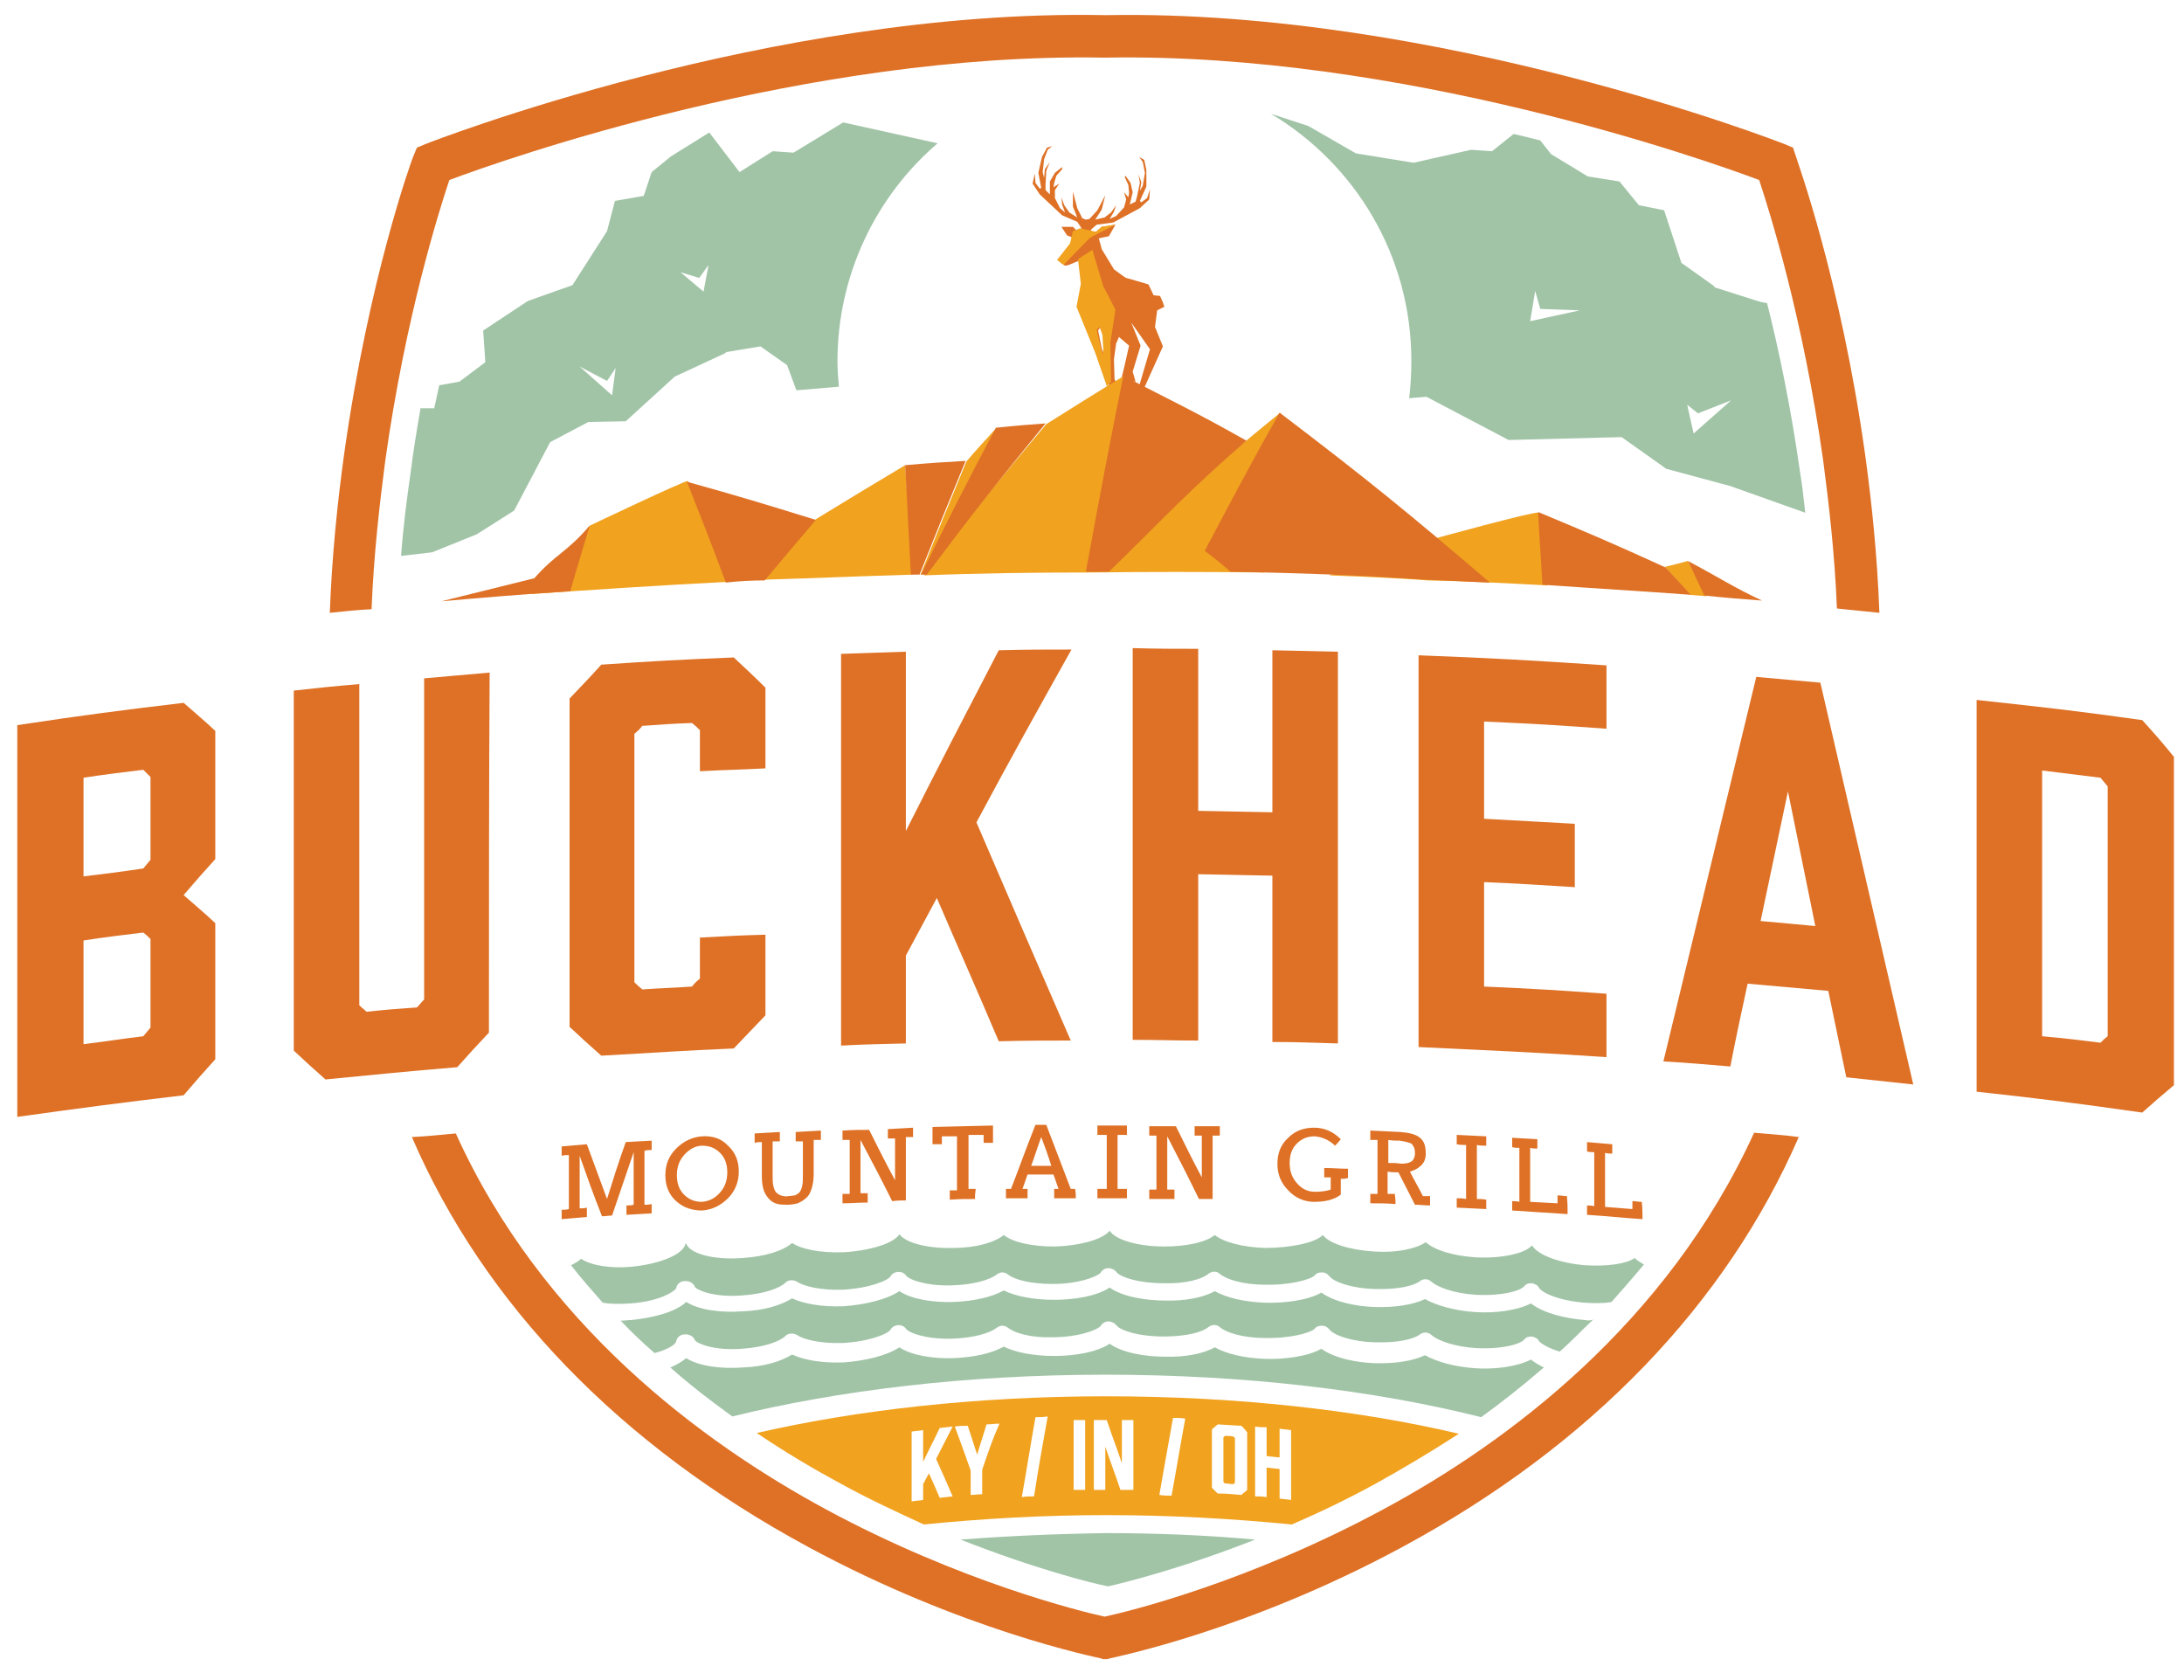 <?xml version="1.0" encoding="utf-8"?>
<!-- Generator: Adobe Illustrator 19.2.1, SVG Export Plug-In . SVG Version: 6.00 Build 0)  -->
<svg version="1.1" id="Layer_1" xmlns="http://www.w3.org/2000/svg" xmlns:xlink="http://www.w3.org/1999/xlink" x="0px" y="0px"
	 viewBox="0 0 303.3 233.3" style="enable-background:new 0 0 303.3 233.3;" xml:space="preserve">
<style type="text/css">
	.st0{fill:#A1C4A7;}
	.st1{fill:#DE7126;}
	.st2{fill:#F1A21F;}
</style>
<g>
	<path class="st0" d="M212.6,188.8c-1.9,1-5.1,1.4-7.8,1.2c-2.8-0.2-5.3-0.9-6.9-1.8c-1.7,0.8-4.2,1.2-7.1,1.1
		c-2.5-0.1-5.5-0.7-7.3-2c-1.9,1.1-5.3,1.5-7.9,1.4c-2.8-0.1-5.3-0.7-6.9-1.6c-1.6,0.9-4.2,1.4-7,1.3c-2.5,0-5.8-0.5-7.6-1.8
		c-1.8,1.2-4.9,1.7-7.7,1.7c-2.9,0-5.4-0.5-7-1.3c-1.6,0.9-4.1,1.5-7,1.6c-2.5,0.1-5.7-0.3-7.5-1.5c-1.8,1.2-4.9,1.9-7.8,2.1
		c-2.8,0.1-5.4-0.3-7.1-1.1c-1.6,1-4,1.7-6.9,1.8c-2.7,0.2-5.9-0.1-7.8-1.3c-0.6,0.5-1.3,0.9-2.2,1.3c2.8,2.5,5.7,4.7,8.6,6.8
		c14.6-3.6,32.5-5.8,51.8-5.8c19.5,0,37.5,2.2,52.2,5.9c2.9-2.1,5.8-4.4,8.7-6.9C213.8,189.6,213.1,189.2,212.6,188.8z"/>
	<path class="st0" d="M133.4,213.8c10.4,4.1,18.4,6.1,20.5,6.5c2.1-0.5,10-2.4,20.4-6.5c-6.6-0.6-13.5-0.9-20.7-0.9
		C146.7,213,139.9,213.3,133.4,213.8z"/>
	<path class="st0" d="M220,183.3c-2.5-0.2-5.6-0.9-7.4-2.3c-1.9,1-5.1,1.4-7.8,1.2c-2.8-0.2-5.3-0.9-6.9-1.8
		c-1.7,0.8-4.2,1.2-7.1,1.1c-2.5-0.1-5.5-0.7-7.3-2c-1.9,1.1-5.3,1.5-7.9,1.4c-2.8-0.1-5.3-0.7-6.9-1.6c-1.6,0.9-4.2,1.4-7,1.3
		c-2.5,0-5.8-0.5-7.6-1.8c-1.8,1.2-4.9,1.7-7.7,1.7c-2.9,0-5.4-0.5-7-1.3c-1.6,0.9-4.1,1.5-7,1.6c-2.5,0.1-5.7-0.3-7.5-1.5
		c-1.8,1.2-4.9,1.9-7.8,2.1c-2.8,0.1-5.4-0.3-7.1-1.1c-1.6,1-4,1.7-6.9,1.8c-2.7,0.2-5.9-0.1-7.8-1.3c-1.6,1.5-4.8,2.2-7.5,2.5
		c-0.5,0-1.1,0.1-1.6,0.1c1.5,1.6,3.1,3.1,4.7,4.5c1.9-0.5,2.9-1.2,3-1.6c0.1-0.6,0.6-1,1.2-1l0.1,0c0.6,0,1.1,0.3,1.3,0.8
		c0.2,0.4,2.5,1.5,6.5,1.2c3.1-0.2,5.3-1,6.1-1.8c0.4-0.4,1.1-0.4,1.6-0.1c0.9,0.6,3.2,1.2,6.3,1.1c3.8-0.2,6.4-1.3,6.7-1.9
		c0.4-0.7,1.6-0.8,2.1-0.1c0.4,0.6,2.8,1.5,6.4,1.4c3.1-0.1,5.3-0.8,6.2-1.5c0.5-0.4,1.1-0.4,1.6,0c0.9,0.7,3.1,1.4,6.2,1.3
		c3.4,0,5.9-0.9,6.6-1.5c0.2-0.4,0.7-0.7,1.1-0.7c0.3,0,0.6,0.1,0.9,0.3c0.1,0.1,0.2,0.2,0.3,0.3c0.6,0.7,3.1,1.5,6.5,1.5
		c3.1,0,5.4-0.6,6.2-1.3c0.5-0.4,1.2-0.4,1.6,0c0.8,0.7,3.1,1.5,6.2,1.5c3.5,0.1,6.4-0.7,7-1.3c0.2-0.3,0.6-0.4,0.9-0.4
		c0.2,0,0.4,0,0.6,0.1c0.2,0.1,0.3,0.2,0.5,0.4c0.6,0.8,3,1.7,6.3,1.8c3.1,0.1,5.4-0.4,6.3-1.1c0.5-0.4,1.2-0.3,1.6,0.1
		c0.8,0.7,3,1.6,6.1,1.8c3.6,0.2,6.2-0.5,6.8-1.2c0.2-0.3,0.6-0.4,0.9-0.4c0.3,0,0.5,0.1,0.7,0.2c0.2,0.1,0.3,0.2,0.4,0.4
		c0.3,0.4,1.3,1,2.9,1.5c1.6-1.4,3.1-3,4.7-4.5C221,183.4,220.5,183.4,220,183.3z"/>
	<path class="st0" d="M220.1,175.7c-3.5-0.3-6.5-1.4-7.3-2.7c-0.1,0,0,0-0.1,0c-1,1.1-4.3,1.8-7.8,1.6c-3.1-0.2-5.7-1-6.9-2.1
		c-1.3,0.9-4,1.5-7.1,1.3c-3.4-0.2-6.3-1.1-7.2-2.3c0,0,0,0,0,0c-1,1.1-4.6,1.8-8,1.8c-3.1-0.1-5.8-0.8-7-1.8c-1.2,1-3.9,1.6-7,1.6
		c-3.6,0-6.8-0.9-7.6-2.2c0,0,0,0,0,0c-0.9,1.2-4.1,2.1-7.7,2.2c-3.1,0-5.8-0.6-7-1.6c-1.2,1-3.8,1.8-7,1.8
		c-3.6,0.1-6.6-0.7-7.5-1.9c0,0,0,0,0,0c-0.8,1.3-4.2,2.3-7.8,2.5c-3.1,0.1-5.8-0.4-7.1-1.3c-1.2,1.1-3.8,1.9-6.9,2.1
		c-4,0.3-7.3-0.6-7.8-2c0,0-0.1,0-0.1,0c-0.3,1.5-3.5,2.8-7.4,3.2c-3.1,0.3-5.8-0.2-7.1-1.1c-0.3,0.3-0.8,0.6-1.4,0.9
		c1.4,1.8,2.9,3.5,4.4,5.2c1.1,0.2,2.4,0.2,3.9,0.1c4.1-0.3,6.1-1.7,6.3-2.1c0.1-0.6,0.6-1,1.2-1l0.1,0c0.6,0,1.1,0.3,1.3,0.8
		c0.2,0.4,2.5,1.5,6.5,1.2c3.1-0.2,5.3-1,6.1-1.8c0.4-0.4,1.1-0.4,1.6-0.1c0.9,0.6,3.2,1.2,6.3,1.1c3.8-0.2,6.4-1.3,6.7-1.9
		c0.4-0.7,1.6-0.8,2.1-0.1c0.4,0.6,2.8,1.5,6.4,1.4c3.1-0.1,5.3-0.8,6.2-1.5c0.5-0.4,1.1-0.4,1.6,0c0.9,0.7,3.1,1.3,6.2,1.3
		c3.4,0,5.9-0.9,6.6-1.5c0.2-0.4,0.7-0.7,1.1-0.7c0.3,0,0.6,0.1,0.9,0.3c0.1,0.1,0.2,0.2,0.3,0.3c0.6,0.7,3.1,1.5,6.5,1.5
		c3.1,0.1,5.4-0.6,6.2-1.3c0.5-0.4,1.2-0.4,1.6,0c0.8,0.7,3.1,1.5,6.2,1.5c3.5,0.1,6.4-0.7,7-1.3c0.2-0.3,0.6-0.4,0.9-0.4
		c0.2,0,0.4,0,0.6,0.1c0.2,0.1,0.3,0.2,0.5,0.4c0.6,0.8,3,1.7,6.3,1.8c3.1,0.1,5.4-0.4,6.3-1.1c0.5-0.4,1.2-0.3,1.6,0.1
		c0.8,0.7,3,1.6,6.1,1.8c3.6,0.2,6.2-0.5,6.8-1.2c0.2-0.3,0.6-0.4,0.9-0.4c0.3,0,0.5,0.1,0.7,0.2c0.2,0.1,0.3,0.2,0.4,0.4
		c0.4,0.7,2.7,1.8,6.3,2.1c1.5,0.1,2.8,0.1,3.8-0.1c1.5-1.7,3-3.4,4.5-5.2c-0.5-0.3-1-0.6-1.3-0.9
		C225.9,175.5,223.2,175.9,220.1,175.7z"/>
</g>
<g>
	<path class="st0" d="M153.1,172.1L153.1,172.1C153.1,172.1,153.1,172.1,153.1,172.1z"/>
	<path class="st0" d="M153.1,172.1L153.1,172.1C153.2,172.1,153.2,172.1,153.1,172.1z"/>
</g>
<g>
	<g>
		<path class="st1" d="M86.9,158.6c1.4-0.1,2.1-0.1,3.6-0.2c0,0.5,0,0.8,0,1.3c-0.4,0-0.6,0-1,0.1c0,3,0,4.5,0,7.5
			c0.4,0,0.6,0,1-0.1c0,0.5,0,0.8,0,1.3c-1.4,0.1-2.1,0.1-3.5,0.2c0-0.5,0-0.8,0-1.3c0.4,0,0.6,0,1-0.1c0-2.9,0-4.4,0-7.3
			c-1.2,3.5-1.8,5.3-3,8.8c-0.5,0-0.8,0.1-1.4,0.1c-1.3-3.3-1.9-5-3.1-8.4c0,2.9,0,4.4,0,7.3c0.4,0,0.6,0,1-0.1c0,0.5,0,0.8,0,1.3
			c-1.4,0.1-2.1,0.2-3.5,0.3c0-0.5,0-0.8,0-1.3c0.4,0,0.6,0,1-0.1c0-3,0-4.5,0-7.5c-0.4,0-0.6,0-1,0.1c0-0.5,0-0.8,0-1.3
			c1.4-0.1,2.1-0.2,3.5-0.3c1.1,3,1.7,4.6,2.8,7.6C85.3,163.3,85.8,161.7,86.9,158.6z"/>
		<path class="st1" d="M93.9,166.8c-1-0.9-1.5-2.1-1.5-3.6c0-1.5,0.5-2.7,1.5-3.7c1-1,2.2-1.6,3.6-1.7c1.4-0.1,2.7,0.3,3.6,1.3
			c1,0.9,1.5,2.1,1.5,3.6c0,1.4-0.5,2.7-1.5,3.7c-1,1-2.2,1.6-3.6,1.7C96.1,168.1,94.9,167.7,93.9,166.8z M95,160.4
			c-0.7,0.8-1,1.7-1,2.8s0.3,2,1,2.7c0.7,0.7,1.5,1,2.5,1c1-0.1,1.8-0.5,2.5-1.3c0.7-0.8,1-1.7,1-2.8s-0.3-2-1-2.7
			c-0.7-0.7-1.5-1-2.5-1C96.6,159.1,95.7,159.6,95,160.4z"/>
		<path class="st1" d="M109.5,166.1c0.4,0,0.7-0.1,0.9-0.1c0.2-0.1,0.4-0.2,0.6-0.4c0.2-0.2,0.3-0.5,0.4-0.9
			c0.1-0.4,0.1-0.9,0.1-1.5c0-1.9,0-2.8,0-4.7c-0.4,0-0.6,0-1,0c0-0.5,0-0.8,0-1.3c1.4-0.1,2.1-0.1,3.5-0.2c0,0.5,0,0.8,0,1.3
			c-0.4,0-0.6,0-1,0c0,1.9,0,2.8,0,4.7c0,0.8-0.1,1.5-0.3,2.1c-0.2,0.6-0.4,1-0.8,1.3c-0.3,0.3-0.7,0.5-1.1,0.7
			c-0.4,0.1-0.9,0.2-1.4,0.2c-0.5,0-1,0-1.4-0.1c-0.4-0.1-0.8-0.3-1.1-0.6c-0.3-0.3-0.6-0.7-0.8-1.2c-0.2-0.6-0.3-1.2-0.3-2.1
			c0-1.9,0-2.8,0-4.7c-0.4,0-0.6,0-1,0.1c0-0.5,0-0.8,0-1.3c1.4-0.1,2.1-0.1,3.5-0.2c0,0.5,0,0.8,0,1.3c-0.4,0-0.6,0-1,0
			c0,1.9,0,2.8,0,4.7c0,0.6,0,1.1,0.1,1.5c0.1,0.4,0.2,0.7,0.4,0.9c0.2,0.2,0.4,0.3,0.6,0.4C108.8,166.1,109.1,166.2,109.5,166.1z"
			/>
		<path class="st1" d="M126.8,156.6c0,0.5,0,0.8,0,1.3c-0.4,0-0.6,0-1,0c0,3.5,0,5.3,0,8.8c-0.7,0-1.1,0-1.9,0.1
			c-1.7-3.4-2.6-5.1-4.4-8.5c0,3,0,4.4,0,7.4c0.4,0,0.6,0,1,0c0,0.5,0,0.8,0,1.3c-1.4,0-2.1,0.1-3.5,0.1c0-0.5,0-0.8,0-1.3
			c0.4,0,0.6,0,1,0c0-3,0-4.5,0-7.5c-0.4,0-0.6,0-1,0c0-0.5,0-0.8,0-1.3c1.5-0.1,2.2-0.1,3.7-0.1c1.4,2.8,2.1,4.2,3.6,7
			c0-2.3,0-3.5,0-5.8c-0.4,0-0.6,0-1,0c0-0.5,0-0.8,0-1.3C124.7,156.7,125.4,156.7,126.8,156.6z"/>
		<path class="st1" d="M169.4,156.4c0,0.5,0,0.8,0,1.3c-0.4,0-0.6,0-1,0c0,3.5,0,5.3,0,8.8c-0.7,0-1.1,0-1.9,0
			c-1.7-3.5-2.6-5.2-4.4-8.7c0,3,0,4.4,0,7.4c0.4,0,0.6,0,1,0c0,0.5,0,0.8,0,1.3c-1.4,0-2.1,0-3.5,0c0-0.5,0-0.8,0-1.3
			c0.4,0,0.6,0,1,0c0-3,0-4.5,0-7.5c-0.4,0-0.6,0-1,0c0-0.5,0-0.8,0-1.3c1.5,0,2.2,0,3.7,0c1.4,2.8,2.1,4.3,3.6,7.1
			c0-2.3,0-3.5,0-5.8c-0.4,0-0.6,0-1,0c0-0.5,0-0.8,0-1.3C167.2,156.4,168,156.4,169.4,156.4z"/>
		<path class="st1" d="M135.4,166.5c-1.4,0-2.1,0-3.5,0.1c0-0.5,0-0.8,0-1.3c0.4,0,0.6,0,1,0c0-3,0-4.5,0-7.5c-0.9,0-1.3,0-2.1,0
			c0,0.4,0,0.7,0,1.1c-0.5,0-0.8,0-1.3,0c0-0.9,0-1.4,0-2.4c3.3-0.1,5-0.1,8.4-0.2c0,0.9,0,1.4,0,2.4c-0.5,0-0.8,0-1.3,0
			c0-0.4,0-0.7,0-1.1c-0.9,0-1.3,0-2.1,0c0,3,0,4.5,0,7.5c0.4,0,0.6,0,1,0C135.4,165.8,135.4,166,135.4,166.5z"/>
		<path class="st1" d="M149.4,166.4c-1.2,0-1.8,0-3,0c0-0.5,0-0.8,0-1.3c0.2,0,0.4,0,0.6,0c-0.3-0.8-0.4-1.2-0.7-2
			c-1.4,0-2.2,0-3.6,0c-0.3,0.8-0.4,1.2-0.7,2c0.3,0,0.4,0,0.7,0c0,0.5,0,0.8,0,1.3c-1.2,0-1.8,0-3,0c0-0.5,0-0.8,0-1.3
			c0.3,0,0.4,0,0.7,0c1.4-3.6,2-5.4,3.4-8.9c0.6,0,0.9,0,1.5,0c1.4,3.6,2,5.3,3.4,8.9c0.2,0,0.4,0,0.6,0
			C149.4,165.6,149.4,165.9,149.4,166.4z M146,161.9c-0.5-1.6-0.8-2.4-1.4-4c-0.6,1.6-0.8,2.4-1.4,4
			C144.3,161.9,144.9,161.9,146,161.9z"/>
		<path class="st1" d="M156.5,166.4c-1.6,0-2.5,0-4.1,0c0-0.5,0-0.8,0-1.3c0.5,0,0.8,0,1.3,0c0-3,0-4.5,0-7.5c-0.5,0-0.8,0-1.3,0
			c0-0.5,0-0.8,0-1.3c1.6,0,2.5,0,4.1,0c0,0.5,0,0.8,0,1.3c-0.5,0-0.8,0-1.3,0c0,3,0,4.5,0,7.5c0.5,0,0.8,0,1.3,0
			C156.5,165.6,156.5,165.9,156.5,166.4z"/>
		<path class="st1" d="M186.2,163.7c0,0.9,0,1.3,0,2.2c-0.9,0.7-2.2,1-3.7,1c-1.4,0-2.7-0.6-3.6-1.6c-1-1-1.5-2.2-1.5-3.7
			c0-1.5,0.5-2.7,1.5-3.6c1-1,2.2-1.4,3.6-1.4c1.5,0,2.7,0.6,3.7,1.6c-0.3,0.4-0.5,0.6-0.8,0.9c-0.8-0.8-1.8-1.2-2.8-1.3
			c-1,0-1.8,0.3-2.5,1c-0.7,0.7-1,1.6-1,2.7s0.3,2,1,2.8c0.7,0.8,1.5,1.2,2.5,1.2c0.9,0,1.6-0.1,2.2-0.3c0-0.7,0-1,0-1.7
			c-0.4,0-0.5,0-0.9,0c0-0.5,0-0.8,0-1.3c1.3,0,2,0.1,3.3,0.1c0,0.5,0,0.8,0,1.3C186.7,163.7,186.6,163.7,186.2,163.7z"/>
		<path class="st1" d="M193.8,167.2c-1.4-0.1-2.1-0.1-3.5-0.1c0-0.5,0-0.8,0-1.3c0.4,0,0.6,0,1,0c0-3,0-4.5,0-7.5c-0.4,0-0.6,0-1,0
			c0-0.5,0-0.8,0-1.3c1.7,0.1,2.5,0.1,4.2,0.2c1.2,0.1,2.1,0.3,2.7,0.8c0.6,0.5,0.8,1.2,0.8,2.2c0,0.7-0.2,1.2-0.6,1.6
			c-0.4,0.4-0.9,0.7-1.6,0.9c0.7,1.4,1.1,2,1.8,3.4c0.4,0,0.6,0,1,0c0,0.5,0,0.8,0,1.3c-0.8,0-1.3-0.1-2.1-0.1
			c-0.9-1.8-1.4-2.7-2.3-4.5c-0.6,0-0.9,0-1.5-0.1c0,1.2,0,1.9,0,3.1c0.4,0,0.6,0,1,0C193.8,166.5,193.8,166.7,193.8,167.2z
			 M194.4,158.4c-0.7,0-1,0-1.6-0.1c0,1.3,0,1.9,0,3.2c0.7,0,1.1,0,1.8,0.1c0.6,0,1.1-0.1,1.4-0.3c0.3-0.2,0.5-0.6,0.5-1.2
			c0-0.6-0.2-1-0.5-1.3C195.5,158.6,195,158.5,194.4,158.4z"/>
		<path class="st1" d="M206.4,167.9c-1.6-0.1-2.5-0.1-4.1-0.2c0-0.5,0-0.8,0-1.3c0.5,0,0.8,0,1.3,0.1c0-3,0-4.5,0-7.5
			c-0.5,0-0.8,0-1.3-0.1c0-0.5,0-0.8,0-1.3c1.6,0.1,2.5,0.1,4.1,0.2c0,0.5,0,0.8,0,1.3c-0.5,0-0.8,0-1.3-0.1c0,3,0,4.5,0,7.5
			c0.5,0,0.8,0,1.3,0.1C206.4,167.1,206.4,167.4,206.4,167.9z"/>
		<path class="st1" d="M217.7,168.6c-3.1-0.2-4.6-0.3-7.7-0.5c0-0.5,0-0.8,0-1.3c0.4,0,0.6,0,1,0.1c0-3,0-4.5,0-7.5
			c-0.4,0-0.6,0-1-0.1c0-0.5,0-0.8,0-1.3c1.4,0.1,2.1,0.1,3.5,0.2c0,0.5,0,0.8,0,1.3c-0.4,0-0.6,0-1-0.1c0,3,0,4.5,0,7.5
			c1.5,0.1,2.3,0.1,3.8,0.2c0-0.4,0-0.7,0-1.1c0.5,0,0.8,0.1,1.3,0.1C217.7,167.2,217.7,167.6,217.7,168.6z"/>
		<path class="st1" d="M228.1,169.3c-3.1-0.2-4.6-0.4-7.7-0.6c0-0.5,0-0.8,0-1.3c0.4,0,0.6,0,1,0.1c0-3,0-4.5,0-7.5
			c-0.4,0-0.6,0-1-0.1c0-0.5,0-0.8,0-1.3c1.4,0.1,2.1,0.2,3.5,0.3c0,0.5,0,0.8,0,1.3c-0.4,0-0.6,0-1-0.1c0,3,0,4.5,0,7.5
			c1.5,0.1,2.3,0.2,3.8,0.3c0-0.4,0-0.7,0-1.1c0.5,0,0.8,0.1,1.3,0.1C228.1,167.9,228.1,168.4,228.1,169.3z"/>
	</g>
</g>
<g>
	<g>
		<path class="st1" d="M25.5,97.6c1.8,1.6,2.7,2.3,4.4,3.9c0,7.1,0,10.7,0,17.8c-1.8,2-2.7,3-4.4,5c1.8,1.6,2.7,2.3,4.4,3.9
			c0,7.6,0,11.3,0,18.9c-1.8,2-2.7,3-4.4,5c-9.2,1.1-13.8,1.7-23.1,3c0-18.1,0-36.3,0-54.4C11.7,99.3,16.3,98.7,25.5,97.6z
			 M19.9,120.6c0.4-0.5,0.6-0.7,1-1.2c0-4.6,0-6.9,0-11.5c-0.4-0.4-0.6-0.6-1-1c-3.3,0.4-5,0.6-8.3,1.1c0,5.5,0,8.2,0,13.7
			C14.9,121.3,16.6,121.1,19.9,120.6z M19.9,129.5c-3.3,0.4-5,0.6-8.3,1.1c0,5.8,0,8.6,0,14.4c3.3-0.4,5-0.7,8.3-1.1
			c0.4-0.5,0.6-0.7,1-1.2c0-4.9,0-7.4,0-12.3C20.5,130,20.3,129.8,19.9,129.5z"/>
		<path class="st1" d="M67.9,143.4c-1.8,1.9-2.7,2.9-4.4,4.8c-7.3,0.6-11,1-18.3,1.7c-1.8-1.6-2.7-2.4-4.4-4c0-16.7,0-33.3,0-50
			c3.6-0.4,5.5-0.6,9.1-0.9c0,14.9,0,29.8,0,44.6c0.4,0.4,0.6,0.5,1,0.9c2.8-0.3,4.2-0.4,7-0.6c0.4-0.4,0.6-0.7,1-1.1
			c0-14.9,0-29.8,0-44.6c3.6-0.3,5.5-0.5,9.1-0.8C67.9,110,67.9,126.7,67.9,143.4z"/>
		<path class="st1" d="M79.1,142.6c0-15.2,0-30.4,0-45.6c1.8-1.9,2.7-2.8,4.4-4.7c7.3-0.5,11-0.7,18.4-1c1.8,1.7,2.7,2.5,4.4,4.2
			c0,4.5,0,6.7,0,11.2c-3.6,0.2-5.5,0.2-9.1,0.4c0-2.3,0-3.4,0-5.7c-0.4-0.4-0.6-0.6-1.1-1c-2.8,0.1-4.1,0.2-6.9,0.4
			c-0.4,0.5-0.6,0.7-1.1,1.1c0,13.8,0,20.7,0,34.5c0.4,0.4,0.6,0.6,1.1,1c2.8-0.2,4.1-0.2,6.9-0.4c0.4-0.5,0.6-0.7,1.1-1.1
			c0-2.3,0-3.4,0-5.7c3.6-0.2,5.5-0.3,9.1-0.4c0,4.5,0,6.7,0,11.2c-1.8,1.9-2.7,2.8-4.4,4.6c-7.3,0.3-11,0.6-18.4,1
			C81.7,145,80.8,144.2,79.1,142.6z"/>
		<path class="st1" d="M135.6,114.2c5.2,12.1,7.8,18.1,13.1,30.3c-4,0-6,0-10,0.1c-3.4-8-5.2-12-8.6-19.9c-1.7,3.2-2.6,4.8-4.3,8
			c0,4.9,0,7.3,0,12.2c-3.6,0.1-5.4,0.1-9,0.3c0-18.1,0-36.3,0-54.4c3.6-0.1,5.4-0.2,9-0.3c0,9.9,0,14.9,0,24.9
			c5.1-10.1,7.7-15.1,12.9-25.1c4-0.1,6-0.1,10.1-0.1C143.5,99.7,140.8,104.5,135.6,114.2z"/>
		<path class="st1" d="M166.4,90.1c0,9,0,13.5,0,22.5c4.1,0.1,6.2,0.1,10.3,0.2c0-9,0-13.5,0-22.5c3.6,0.1,5.5,0.1,9.1,0.2
			c0,18.1,0,36.3,0,54.4c-3.6-0.1-5.5-0.2-9.1-0.2c0-9.3,0-13.9,0-23.1c-4.1-0.1-6.2-0.1-10.3-0.2c0,9.3,0,13.9,0,23.1
			c-3.6,0-5.5-0.1-9.1-0.1c0-18.1,0-36.3,0-54.4C160.9,90.1,162.8,90.1,166.4,90.1z"/>
		<path class="st1" d="M197,145.4c0-18.1,0-36.3,0-54.4c10.5,0.4,15.7,0.7,26.1,1.4c0,3.5,0,5.3,0,8.8c-6.8-0.5-10.2-0.7-17-1
			c0,5.4,0,8.1,0,13.5c5.1,0.3,7.6,0.4,12.6,0.7c0,3.5,0,5.3,0,8.8c-5-0.3-7.6-0.5-12.6-0.7c0,5.8,0,8.7,0,14.5
			c6.8,0.3,10.2,0.5,17,1c0,3.5,0,5.3,0,8.8C212.7,146.1,207.4,145.9,197,145.4z"/>
		<path class="st1" d="M253.9,137.6c-4.5-0.4-6.7-0.6-11.2-1c-1,4.6-1.5,6.9-2.4,11.5c-3.7-0.3-5.6-0.5-9.3-0.7
			c4.3-17.8,8.6-35.6,12.9-53.4c3.6,0.3,5.3,0.5,8.9,0.8c4.3,18.6,8.6,37.2,12.9,55.8c-3.7-0.4-5.6-0.6-9.3-1
			C255.4,144.8,254.9,142.4,253.9,137.6z M252.1,128.6c-1.5-7.5-2.3-11.2-3.8-18.7c-1.5,7.2-2.3,10.8-3.8,18
			C247.6,128.2,249.1,128.3,252.1,128.6z"/>
		<path class="st1" d="M297.5,100c1.8,2,2.7,3,4.4,5.1c0,15.2,0,30.4,0,45.6c-1.8,1.5-2.7,2.3-4.4,3.8c-9.2-1.3-13.8-1.9-23-2.9
			c0-18.1,0-36.3,0-54.4C283.7,98.2,288.3,98.7,297.5,100z M291.7,144.8c0.4-0.4,0.6-0.6,1-0.9c0-13.9,0-20.8,0-34.7
			c-0.4-0.5-0.6-0.7-1-1.2c-3.2-0.4-4.8-0.6-8.1-1c0,12.3,0,24.6,0,36.9C286.9,144.2,288.5,144.4,291.7,144.8z"/>
	</g>
</g>
<path class="st1" d="M160.7,43.1l1-0.5l-0.2-0.6l-0.4-0.9l-0.9-0.1l-0.7-1.5c0,0-3-0.9-3.1-0.9c-0.1,0-1.7-1.2-1.7-1.2l-1.7-2.8l0,0
	l-0.4-1.5l1.4-0.3l0.9-1.6l-1.9,0.3l-0.8,0.7l-0.7-0.1l0-0.2l0.8-0.7l2.3-0.3l3.7-2l1.3-1.2l0.1-1.4l-0.4,1.2l-0.8,0.6l-0.2-0.2
	l0.9-2l0-2.3l-0.3-1.4l-0.7-0.4l0.5,0.7L159,24l-0.3,1.8l-0.4,0.7l0.2-1.2l-0.4-1.1l0.2,1.2l-0.4,1.9l-0.2,0.7l-0.8,0.4l0.4-1.7
	l-0.3-1.3l-0.7-1l-0.1,0.2l0.5,1.1l0.1,1.1l-0.1,0.6l-0.6-0.7l0.3,1l-0.3,1.1l-1.1,1.2l-0.9,0.4l0.6-1l0.3-0.9l-0.7,1l-0.9,0.7
	l-1.3,0.3l0.9-1.4l0.5-2l-1.1,2.1l-1.1,1.2l-0.5,0.1l-0.5-0.2l-0.7-1.4l-0.6-2.3l0,2.1l0.6,1.5l-1.1-0.7l-0.7-1l-0.4-1.1l0.1,1
	l0.4,1.1l-0.7-0.6l-0.7-1.4l0-1.1l0.6-0.9l-0.8,0.5l0.1-0.6l0.3-1l0.8-0.9l0-0.3l-1,0.8l-0.7,1.2l0,1.8l-0.6-0.6l0-0.8l0.1-1.9
	l0.5-1.2l-0.7,1l-0.1,1.2l-0.2-0.8l0.2-1.8l0.5-1.3l0.6-0.5l-0.7,0.2l-0.7,1.3l-0.5,2.2l0.4,2.1l-0.2,0.1l-0.6-0.8l-0.1-1.3
	l-0.3,1.4l1,1.5l3.1,2.9l2.1,0.9l0.6,0.9l-0.1,0.2l-0.1,0l-0.5,0.1l-0.5-0.5l-1.6,0l0.8,1.2l0.8,0.3l-0.2,0.9l-1.8,2.3l0.9,0.7
	l0.5-0.1l1.7-0.7l0,0.4l0.4,3.2l-0.6,3.2l1.8,3.9l2.6,7.5l1.9,1.7l-3.2-7.6l-0.5-2.5l0.4-0.6l0.5,0.9l0.2,2.8l0.1,3.3l1.1,1.1
	l-0.1-3.5l0.3-2.2l0.4-0.9l1.4,1.2l-0.7,3.1l-0.4,1.6l2,0.3l-0.4-1.4l1.1-3.6l-1.3-3.2l2.6,3.7l-1.5,5.1l0.6,0.5l2.7-6l-1.1-2.7
	L160.7,43.1z"/>
<polygon class="st2" points="150,31.7 149,32.1 148.6,33.8 146.8,36.1 147.7,36.8 150.3,34.1 152.2,32.2 150.9,31.9 "/>
<polygon class="st2" points="154.9,31.2 153,31.5 152.2,32.2 151.2,33.1 "/>
<polygon class="st2" points="149.7,36 151.7,34.7 153.2,39.7 154.9,43 154.2,47.6 154.3,53.1 153.8,53.4 153.3,50 153.1,46.5 
	152.7,45.4 152.3,45.8 152.9,48.4 153.8,50.6 153.9,53.8 153.7,53.6 152.1,49 149.5,42.6 150.1,39.4 "/>
<g>
	<path class="st2" d="M153.6,193.9c-17.9,0-34.6,1.9-48.5,5.1c4,2.7,7.9,5,11.6,7c4,2.2,7.9,4,11.6,5.7c8-0.8,16.5-1.3,25.3-1.3
		c9,0,17.6,0.5,25.8,1.3c3.7-1.6,7.7-3.5,11.7-5.7c3.6-2,7.5-4.3,11.5-6.9C188.6,195.8,171.7,193.9,153.6,193.9z M132.3,207.8
		c-0.7,0.1-1.1,0.1-1.8,0.2c-0.6-1.4-0.9-2.1-1.5-3.4c-0.3,0.6-0.5,0.9-0.8,1.5c0,0.9,0,1.3,0,2.2c-0.6,0.1-1,0.1-1.6,0.2
		c0-3.9,0-5.8,0-9.7c0.6-0.1,1-0.1,1.6-0.2c0,1.8,0,2.7,0,4.4c0.9-1.9,1.4-2.8,2.3-4.7c0.7-0.1,1.1-0.1,1.8-0.2
		c-0.9,1.8-1.4,2.7-2.3,4.5C130.9,204.6,131.4,205.7,132.3,207.8z M136.4,204.1c0,1.4,0,2,0,3.4c-0.6,0-1,0.1-1.6,0.1
		c0-1.4,0-2,0-3.4c-0.9-2.5-1.3-3.7-2.2-6.1c0.7-0.1,1.1-0.1,1.8-0.1c0.5,1.6,0.8,2.4,1.3,4c0.5-1.7,0.8-2.5,1.3-4.2
		c0.7,0,1.1-0.1,1.8-0.1C137.7,200.2,137.3,201.5,136.4,204.1z M143.6,207.8c-0.7,0-1,0-1.7,0.1c0.7-3.9,1.2-7.2,1.9-11.1
		c0.7,0,1,0,1.7-0.1C144.8,200.6,144.2,203.9,143.6,207.8z M150.7,206.9c-0.7,0-1,0-1.6,0c0-3.9,0-5.8,0-9.7c0.7,0,1,0,1.6,0
		C150.7,201.1,150.7,203,150.7,206.9z M157.4,206.9c-0.7,0-1.1,0-1.8,0c-0.8-2.4-1.3-3.6-2.1-6c0,2.4,0,3.6,0,6c-0.7,0-1,0-1.6,0
		c0-3.9,0-5.8,0-9.7c0.7,0,1.1,0,1.8,0c0.8,2.4,1.3,3.6,2.1,6c0-2.4,0-3.6,0-6c0.7,0,1,0,1.6,0C157.4,201.1,157.4,203,157.4,206.9z
		 M162.7,207.7c-0.7,0-1,0-1.7-0.1c0.7-3.9,1.2-6.9,1.9-10.7c0.7,0,1,0,1.7,0.1C163.9,200.8,163.4,203.9,162.7,207.7z M173.2,206.9
		c-0.3,0.3-0.5,0.4-0.8,0.7c-1.3-0.1-2-0.2-3.3-0.2c-0.3-0.3-0.5-0.5-0.8-0.8c0-3.3,0-4.9,0-8.1c0.3-0.3,0.5-0.4,0.8-0.7
		c1.3,0.1,2,0.1,3.3,0.2c0.3,0.3,0.5,0.5,0.8,0.9C173.2,202.1,173.2,203.7,173.2,206.9z M179.3,208.3c-0.6-0.1-1-0.1-1.6-0.2
		c0-1.7,0-2.5,0-4.1c-0.7-0.1-1.1-0.1-1.8-0.2c0,1.7,0,2.5,0,4.1c-0.6-0.1-1-0.1-1.6-0.1c0-3.9,0-5.8,0-9.7c0.6,0.1,1,0.1,1.6,0.1
		c0,1.6,0,2.4,0,4c0.7,0.1,1.1,0.1,1.8,0.2c0-1.6,0-2.4,0-4c0.6,0.1,1,0.1,1.6,0.2C179.3,202.5,179.3,204.4,179.3,208.3z"/>
	<path class="st2" d="M170.1,199.4c-0.1,0.1-0.1,0.1-0.2,0.2c0,2.5,0,3.7,0,6.2c0.1,0.1,0.1,0.1,0.2,0.2c0.5,0,0.7,0.1,1.2,0.1
		c0.1-0.1,0.1-0.1,0.2-0.2c0-2.5,0-3.7,0-6.2c-0.1-0.1-0.1-0.1-0.2-0.2C170.8,199.4,170.6,199.4,170.1,199.4z"/>
</g>
<g>
	<path class="st2" d="M237,82.8c-0.9-1.7-1.5-2.9-2.6-4.9c0,0-2.9,0.8-3.2,0.8c1.4,1.6,2.3,2.6,3.5,3.9
		C235.5,82.7,236.2,82.7,237,82.8z"/>
	<path class="st2" d="M214.9,81.3c-0.4-4.7-1-10-1.3-10.1c-0.6-0.2-14.4,3.6-14.4,3.6c-5.9,2-8.8,3-14.6,5.1c0,0,0,0,0,0
		c5.4,0.2,9.6,0.4,13.7,0.7C203.9,80.7,209.5,81,214.9,81.3z"/>
	<path class="st2" d="M151.2,79.5c8.1-0.1,16.2-0.1,24.4,0c-0.8-2.2-1.2-3.3-2.1-5.4c1.5-1.3,2.3-1.9,3.9-3.2
		c0.2-5.4,0.2-8.2,0.4-13.6c-10.4,8.5-15.4,12.9-25.1,21.8c1.3-10.8,2-16.2,3.4-26.9c-4.3,2.6-6.5,4-10.8,6.7
		c-7,8.3-10.5,12.6-17,21C135.7,79.6,143.4,79.5,151.2,79.5z"/>
	<path class="st2" d="M101,80.8c-2.2-6.1-5.1-13.9-5.5-14C94.9,66.8,81.9,73,81.9,73c-3.4,3.9-5.4,6.2-8.2,9.5
		C82.2,81.9,91.4,81.3,101,80.8z"/>
	<path class="st2" d="M128,79.8c4-8.1,6.1-12.3,10.4-20.4c-1.7,1.9-2.6,2.8-4.2,4.7c-2.6,6.3-3.9,9.5-6.4,15.8
		C127.8,79.8,127.9,79.8,128,79.8z"/>
	<path class="st2" d="M126.7,79.8c-0.4-6-0.6-9.1-1-15.2c-5,3-7.5,4.5-12.4,7.5c-3,3.4-4.6,5.3-7.2,8.4
		C112.9,80.3,119.7,80,126.7,79.8z"/>
</g>
<g>
	<path class="st1" d="M170.9,79.4c11.1,0.2,18,0.5,27.1,1.1c3,0.1,6,0.3,8.9,0.4c-11.2-9.6-17.1-14.4-29.2-23.6
		c-4.3,7.6-6.3,11.5-10.4,19.2C168.8,77.6,169.5,78.2,170.9,79.4z"/>
	<path class="st1" d="M173.1,61.2c-6.9-3.9-10.1-5.4-17.1-9c-2.2,10.9-3.2,16.3-5.2,27.2c1.3,0,1.9,0,3.2,0
		C161.5,72.1,165.1,68.1,173.1,61.2z"/>
	<path class="st1" d="M234.8,82.6c-1.2-1.3-2.1-2.3-3.5-3.8c-7-3.2-10.5-4.7-17.7-7.7c0.2,4.1,0.4,6.2,0.6,10.1
		C221.3,81.7,228.2,82.1,234.8,82.6z"/>
	<path class="st1" d="M244.7,83.4L244.7,83.4c-3.9-1.8-6.3-3.4-10.3-5.5c1,2,1.5,3.2,2.3,4.8C239.4,83,242.1,83.2,244.7,83.4z"/>
	<path class="st1" d="M127.7,79.8c2.5-6.3,3.8-9.5,6.4-15.8c-3.4,0.2-5,0.3-8.4,0.6c0.3,6.1,0.5,9.2,0.8,15.2
		C126.9,79.8,127.3,79.8,127.7,79.8z"/>
	<path class="st1" d="M79.2,82.1c0.9-3.2,1.6-5.4,2.7-9.1c-3.3,3.8-4.7,3.9-7.7,7.3l-12.9,3.2C66.9,83,72.9,82.5,79.2,82.1z"/>
	<path class="st1" d="M128.7,79.8c6.3-8.4,9.7-12.7,16.5-21c-2.7,0.2-4.1,0.3-6.9,0.6c-4.3,8.1-6.4,12.3-10.4,20.4
		C128.2,79.8,128.5,79.8,128.7,79.8z"/>
	<path class="st1" d="M106.2,80.6c2.6-3.1,4.2-5,7.1-8.4c-7.1-2.2-10.7-3.3-17.9-5.3c2.2,5.6,3.4,8.6,5.4,14
		C102.6,80.7,104.4,80.6,106.2,80.6z"/>
</g>
<g>
	<path class="st0" d="M55.7,77.2l4.3-0.5l6.2-2.5l5.2-3.3l5-9.5l5.3-2.8l5.2-0.1l6.8-6.2l7.1-3.3l0-0.1l4.8-0.8l3.7,2.6l1.3,3.5
		l5.9-0.5c-0.1-1.2-0.2-2.3-0.2-3.5c0-12.1,5.4-23,13.9-30.3L117.1,17l-6.9,4.2l-2.9-0.2l-4.6,2.9l-4.2-5.5l-5.3,3.3l-2.7,2.2
		l-1.1,3.3l-4,0.7l-1.1,4.2l-4.8,7.5l-6.2,2.2l-6.2,4.1l0.3,4.4L63.8,53L61,53.5l-0.7,3.2l-1.9,0c-0.5,2.9-1,5.9-1.4,9.1
		C56.5,69.3,56,73.1,55.7,77.2z M97.1,38.6l1.3-1.8l-0.7,3.7l-3.2-2.7L97.1,38.6z M84.3,52.9l1.2-1.8L85,54.9l-4.5-4L84.3,52.9z"/>
	<path class="st0" d="M238.1,39.9c0-0.1,0-0.1-0.1-0.2l-4.5-3.2l-2.4-7.3l-3.5-0.7l-2.7-3.3l-4.4-0.7l-5.1-3.1l-1.5-1.9
		c-1.2-0.3-2.4-0.6-3.7-0.9l-3,2.4l-2.9-0.2l-8,1.8l-8-1.3l-6.6-3.8l-5.2-1.7c11.7,7,19.5,19.7,19.5,34.3c0,1.8-0.1,3.5-0.3,5.2
		l2.4-0.2l11.4,6l15.7-0.4l6.2,4.4l8.9,2.4c0,0,6.2,2.2,10.4,3.7c-0.2-1.9-0.4-3.7-0.7-5.5c-1.3-9.2-3-17.3-4.6-23.6l-1-0.2
		L238.1,39.9z M212.5,44.6l0.7-4.2l0.7,2.5l5.5,0.2L212.5,44.6z M235.2,60.2l-0.9-4l1.5,1.2l4.6-1.8L235.2,60.2z"/>
</g>
<g>
	<path class="st1" d="M243.6,157.3c-12.1,26.5-34.2,43-51.5,52.3c-18.7,10.1-35.4,14.2-38.7,14.9c-3.2-0.7-20-4.8-38.7-14.9
		c-17.2-9.3-39.4-25.7-51.4-52.2c-2.1,0.2-4.1,0.4-6.1,0.5c10,23.2,28.9,42.8,55,56.9c21.4,11.6,39.9,15.3,40.7,15.5l0.3,0.1h0.6
		l0.3-0.1c0.8-0.2,19.3-3.9,40.7-15.5c26.1-14.1,44.9-33.7,55-56.9C247.7,157.6,245.7,157.5,243.6,157.3z"/>
	<path class="st1" d="M51.6,84.6c0.3-7.5,1.1-14.5,1.9-20.6c2.8-20,7.5-34.8,8.9-39c7.7-2.9,49.8-17.7,90.7-17l0.6,0
		c40.9-0.7,82.9,14.1,90.6,17c1.4,4.2,6.1,19.1,8.9,39c0.8,6.1,1.6,13,1.9,20.5c2,0.2,4,0.4,5.9,0.6c-0.3-8.1-1.1-15.6-2-22.1
		c-3.4-24.2-9.4-40.6-9.6-41.3l-0.4-1.2l-1.2-0.5c-0.5-0.2-47.9-18.7-94-17.9l-0.5,0C107.1,1.2,59.6,19.8,59.1,20l-1.2,0.5l-0.5,1.2
		c-0.3,0.7-6.2,17.1-9.6,41.3c-0.9,6.5-1.7,14-2,22.1C47.7,84.9,49.6,84.7,51.6,84.6z"/>
</g>
</svg>
